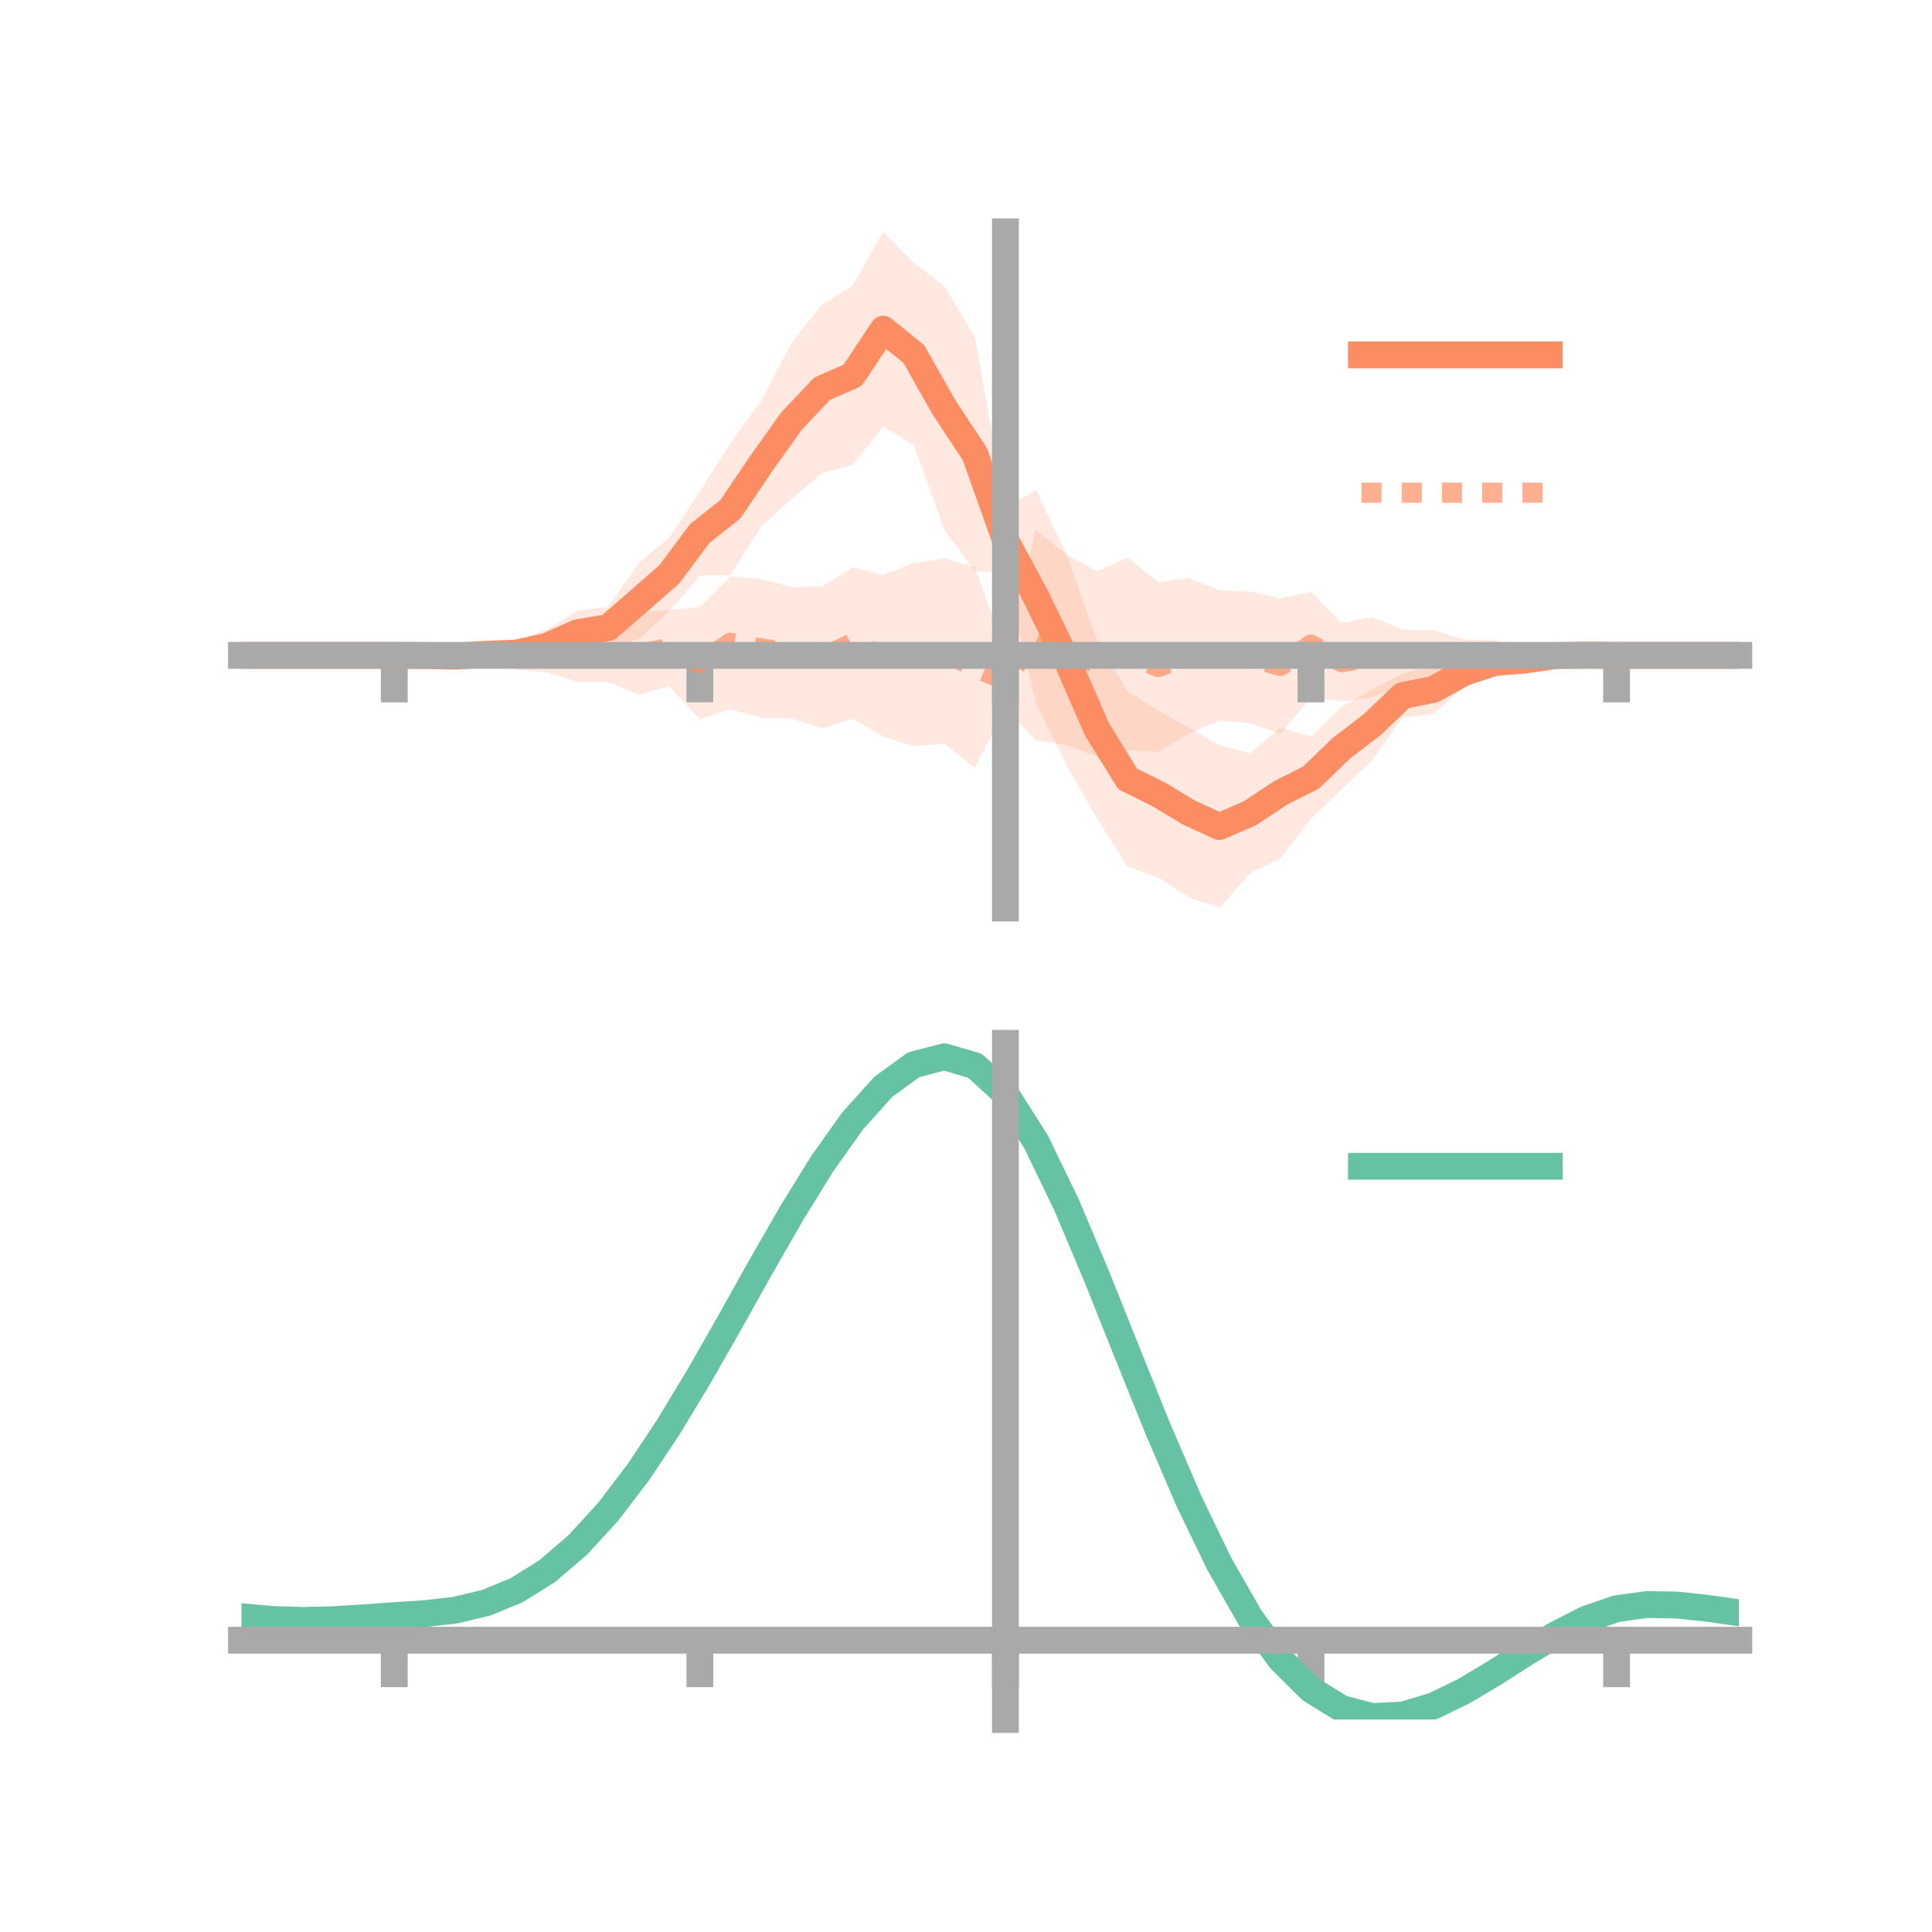 <?xml version="1.0" encoding="utf-8" standalone="no"?>
<!DOCTYPE svg PUBLIC "-//W3C//DTD SVG 1.1//EN"
  "http://www.w3.org/Graphics/SVG/1.1/DTD/svg11.dtd">
<!-- Created with matplotlib (https://matplotlib.org/) -->
<svg height="144pt" version="1.1" viewBox="0 0 144 144" width="144pt" xmlns="http://www.w3.org/2000/svg" xmlns:xlink="http://www.w3.org/1999/xlink">
 <defs>
  <style type="text/css">*{stroke-linecap:butt;stroke-linejoin:round;}</style>
 </defs>
 <g id="figure_1">
  <g id="patch_1">
   <path d="M 0 144 
L 144 144 
L 144 0 
L 0 0 
z
" style="fill:none;"/>
  </g>
  <g id="axes_1">
   <g id="patch_2">
    <path d="M 18 67.68 
L 129.6 67.68 
L 129.6 17.28 
L 18 17.28 
z
" style="fill:none;"/>
   </g>
   <g id="PolyCollection_1">
    <path clip-path="url(#p0057a1e6f9)" d="M 18 48.846 
L 18 48.846 
L 20.278 48.846 
L 22.555 48.846 
L 24.833 48.846 
L 27.11 48.846 
L 29.388 48.846 
L 31.665 48.762 
L 33.943 48.591 
L 36.22 48.242 
L 38.498 47.768 
L 40.776 46.906 
L 43.053 45.51 
L 45.331 45.23 
L 47.608 41.966 
L 49.886 40.06 
L 52.163 36.621 
L 54.441 33.036 
L 56.718 29.889 
L 58.996 25.56 
L 61.273 22.679 
L 63.551 21.293 
L 65.829 17.28 
L 68.106 19.598 
L 70.384 21.33 
L 72.661 25.112 
L 74.939 37.85 
L 77.216 36.53 
L 79.494 41.311 
L 81.771 47.738 
L 84.049 51.525 
L 86.327 52.959 
L 88.604 54.241 
L 90.882 55.531 
L 93.159 56.14 
L 95.437 54.228 
L 97.714 54.91 
L 99.992 52.676 
L 102.269 51.374 
L 104.547 50.208 
L 106.824 49.572 
L 109.102 48.989 
L 111.38 48.488 
L 113.657 48.672 
L 115.935 48.498 
L 118.212 48.708 
L 120.49 48.846 
L 122.767 48.846 
L 125.045 48.846 
L 127.322 48.846 
L 129.6 48.846 
L 129.6 48.846 
L 129.6 48.846 
L 127.322 48.846 
L 125.045 48.846 
L 122.767 48.846 
L 120.49 48.846 
L 118.212 48.957 
L 115.935 49.225 
L 113.657 49.721 
L 111.38 50.277 
L 109.102 51.279 
L 106.824 53.215 
L 104.547 53.474 
L 102.269 56.657 
L 99.992 58.836 
L 97.714 61.005 
L 95.437 63.988 
L 93.159 65.096 
L 90.882 67.68 
L 88.604 66.875 
L 86.327 65.409 
L 84.049 64.6 
L 81.771 61.021 
L 79.494 57.03 
L 77.216 52.433 
L 74.939 42.661 
L 72.661 42.581 
L 70.384 39.475 
L 68.106 33.165 
L 65.829 31.798 
L 63.551 34.663 
L 61.273 35.269 
L 58.996 37.202 
L 56.718 39.264 
L 54.441 42.875 
L 52.163 42.896 
L 49.886 45.553 
L 47.608 47.641 
L 45.331 48.326 
L 43.053 48.801 
L 40.776 49.427 
L 38.498 49.597 
L 36.22 49.29 
L 33.943 49.229 
L 31.665 48.963 
L 29.388 48.846 
L 27.11 48.846 
L 24.833 48.846 
L 22.555 48.846 
L 20.278 48.846 
L 18 48.846 
z
" style="fill:#fc8d62;fill-opacity:0.2;"/>
   </g>
   <g id="PolyCollection_2">
    <path clip-path="url(#p0057a1e6f9)" d="M 18 48.846 
L 18 48.846 
L 20.278 48.846 
L 22.555 48.846 
L 24.833 48.846 
L 27.11 48.846 
L 29.388 48.846 
L 31.665 48.766 
L 33.943 48.392 
L 36.22 48.155 
L 38.498 47.554 
L 40.776 47.523 
L 43.053 46.646 
L 45.331 46.519 
L 47.608 45.67 
L 49.886 45.469 
L 52.163 45.245 
L 54.441 42.956 
L 56.718 43.155 
L 58.996 43.755 
L 61.273 43.707 
L 63.551 42.274 
L 65.829 42.866 
L 68.106 41.965 
L 70.384 41.619 
L 72.661 42.297 
L 74.939 48.558 
L 77.216 39.507 
L 79.494 41.347 
L 81.771 42.59 
L 84.049 41.543 
L 86.327 43.397 
L 88.604 43.068 
L 90.882 44.003 
L 93.159 44.088 
L 95.437 44.578 
L 97.714 44.114 
L 99.992 46.431 
L 102.269 46.01 
L 104.547 46.927 
L 106.824 46.98 
L 109.102 47.661 
L 111.38 47.7 
L 113.657 48.432 
L 115.935 48.512 
L 118.212 48.727 
L 120.49 48.846 
L 122.767 48.846 
L 125.045 48.846 
L 127.322 48.846 
L 129.6 48.846 
L 129.6 48.846 
L 129.6 48.846 
L 127.322 48.846 
L 125.045 48.846 
L 122.767 48.846 
L 120.49 48.846 
L 118.212 48.954 
L 115.935 49.264 
L 113.657 49.588 
L 111.38 50.249 
L 109.102 50.057 
L 106.824 51.172 
L 104.547 51.051 
L 102.269 51.983 
L 99.992 52.276 
L 97.714 51.975 
L 95.437 54.702 
L 93.159 53.917 
L 90.882 53.71 
L 88.604 54.676 
L 86.327 56.039 
L 84.049 55.928 
L 81.771 56.39 
L 79.494 55.538 
L 77.216 55.174 
L 74.939 52.825 
L 72.661 57.251 
L 70.384 55.433 
L 68.106 55.61 
L 65.829 54.915 
L 63.551 53.584 
L 61.273 54.292 
L 58.996 53.557 
L 56.718 53.5 
L 54.441 52.867 
L 52.163 53.619 
L 49.886 51.165 
L 47.608 51.786 
L 45.331 50.836 
L 43.053 50.85 
L 40.776 50.127 
L 38.498 49.9 
L 36.22 49.371 
L 33.943 49.181 
L 31.665 48.951 
L 29.388 48.846 
L 27.11 48.846 
L 24.833 48.846 
L 22.555 48.846 
L 20.278 48.846 
L 18 48.846 
z
" style="fill:#fc8d62;fill-opacity:0.2;"/>
   </g>
   <g id="matplotlib.axis_1">
    <g id="xtick_1">
     <g id="line2d_1">
      <defs>
       <path d="M 0 0 
L 0 3.5 
" id="m5a7246d8aa" style="stroke:#a9a9a9;stroke-width:2;"/>
      </defs>
      <g>
       <use style="fill:#a9a9a9;stroke:#a9a9a9;stroke-width:2;" x="29.388" xlink:href="#m5a7246d8aa" y="48.846"/>
      </g>
     </g>
    </g>
    <g id="xtick_2">
     <g id="line2d_2">
      <g>
       <use style="fill:#a9a9a9;stroke:#a9a9a9;stroke-width:2;" x="52.163" xlink:href="#m5a7246d8aa" y="48.846"/>
      </g>
     </g>
    </g>
    <g id="xtick_3">
     <g id="line2d_3">
      <g>
       <use style="fill:#a9a9a9;stroke:#a9a9a9;stroke-width:2;" x="74.939" xlink:href="#m5a7246d8aa" y="48.846"/>
      </g>
     </g>
    </g>
    <g id="xtick_4">
     <g id="line2d_4">
      <g>
       <use style="fill:#a9a9a9;stroke:#a9a9a9;stroke-width:2;" x="97.714" xlink:href="#m5a7246d8aa" y="48.846"/>
      </g>
     </g>
    </g>
    <g id="xtick_5">
     <g id="line2d_5">
      <g>
       <use style="fill:#a9a9a9;stroke:#a9a9a9;stroke-width:2;" x="120.49" xlink:href="#m5a7246d8aa" y="48.846"/>
      </g>
     </g>
    </g>
   </g>
   <g id="matplotlib.axis_2"/>
   <g id="line2d_6">
    <path clip-path="url(#p0057a1e6f9)" d="M 18 48.846 
L 20.278 48.846 
L 22.555 48.846 
L 24.833 48.846 
L 27.11 48.846 
L 29.388 48.846 
L 31.665 48.862 
L 33.943 48.91 
L 36.22 48.766 
L 38.498 48.683 
L 40.776 48.167 
L 43.053 47.156 
L 45.331 46.778 
L 47.608 44.804 
L 49.886 42.806 
L 52.163 39.759 
L 54.441 37.955 
L 56.718 34.576 
L 58.996 31.381 
L 61.273 28.974 
L 63.551 27.978 
L 65.829 24.539 
L 68.106 26.381 
L 70.384 30.403 
L 72.661 33.846 
L 74.939 40.255 
L 77.216 44.482 
L 79.494 49.17 
L 81.771 54.379 
L 84.049 58.062 
L 86.327 59.184 
L 88.604 60.558 
L 90.882 61.606 
L 93.159 60.618 
L 95.437 59.108 
L 97.714 57.958 
L 99.992 55.756 
L 102.269 54.016 
L 104.547 51.841 
L 106.824 51.394 
L 109.102 50.134 
L 111.38 49.383 
L 113.657 49.197 
L 115.935 48.862 
L 118.212 48.833 
L 120.49 48.846 
L 122.767 48.846 
L 125.045 48.846 
L 127.322 48.846 
L 129.6 48.846 
" style="fill:none;stroke:#fc8d62;stroke-linecap:square;stroke-width:2;"/>
   </g>
   <g id="line2d_7">
    <path clip-path="url(#p0057a1e6f9)" d="M 18 48.846 
L 20.278 48.846 
L 22.555 48.846 
L 24.833 48.846 
L 27.11 48.846 
L 29.388 48.846 
L 31.665 48.858 
L 33.943 48.786 
L 36.22 48.763 
L 38.498 48.727 
L 40.776 48.825 
L 43.053 48.748 
L 45.331 48.678 
L 47.608 48.728 
L 49.886 48.317 
L 52.163 49.432 
L 54.441 47.912 
L 56.718 48.327 
L 58.996 48.656 
L 61.273 49 
L 63.551 47.929 
L 65.829 48.891 
L 68.106 48.788 
L 70.384 48.526 
L 72.661 49.774 
L 74.939 50.691 
L 77.216 47.34 
L 79.494 48.442 
L 81.771 49.49 
L 84.049 48.736 
L 86.327 49.718 
L 88.604 48.872 
L 90.882 48.856 
L 93.159 49.002 
L 95.437 49.64 
L 97.714 48.045 
L 99.992 49.354 
L 102.269 48.996 
L 104.547 48.989 
L 106.824 49.076 
L 109.102 48.859 
L 111.38 48.974 
L 113.657 49.01 
L 115.935 48.888 
L 118.212 48.84 
L 120.49 48.846 
L 122.767 48.846 
L 125.045 48.846 
L 127.322 48.846 
L 129.6 48.846 
" style="fill:none;stroke:#fc8d62;stroke-dasharray:1.5,1.5;stroke-dashoffset:0;stroke-opacity:0.7;stroke-width:1.5;"/>
   </g>
   <g id="patch_3">
    <path d="M 74.939 67.68 
L 74.939 17.28 
" style="fill:none;stroke:#a9a9a9;stroke-linecap:square;stroke-linejoin:miter;stroke-width:2;"/>
   </g>
   <g id="patch_4">
    <path d="M 129.6 67.68 
L 129.6 17.28 
" style="fill:none;"/>
   </g>
   <g id="patch_5">
    <path d="M 18 48.846 
L 129.6 48.846 
" style="fill:none;stroke:#a9a9a9;stroke-linecap:square;stroke-linejoin:miter;stroke-width:2;"/>
   </g>
   <g id="patch_6">
    <path d="M 18 17.28 
L 129.6 17.28 
" style="fill:none;"/>
   </g>
   <g id="legend_1">
    <g id="line2d_8">
     <path d="M 101.475 26.449 
L 115.475 26.449 
" style="fill:none;stroke:#fc8d62;stroke-linecap:square;stroke-width:2;"/>
    </g>
    <g id="line2d_9"/>
    <g id="text_1">
     <!--   -->
     <g transform="translate(121.075 28.899)scale(0.07 -0.07)">
      <defs>
       <path id="DejaVuSans-32"/>
      </defs>
      <use xlink:href="#DejaVuSans-32"/>
     </g>
    </g>
    <g id="line2d_10">
     <path d="M 101.475 36.724 
L 115.475 36.724 
" style="fill:none;stroke:#fc8d62;stroke-dasharray:1.5,1.5;stroke-dashoffset:0;stroke-opacity:0.7;stroke-width:1.5;"/>
    </g>
    <g id="line2d_11"/>
    <g id="text_2">
     <!--   -->
     <g transform="translate(121.075 39.174)scale(0.07 -0.07)">
      <use xlink:href="#DejaVuSans-32"/>
     </g>
    </g>
   </g>
  </g>
  <g id="axes_2">
   <g id="patch_7">
    <path d="M 18 128.16 
L 129.6 128.16 
L 129.6 77.76 
L 18 77.76 
z
" style="fill:none;"/>
   </g>
   <g id="PolyCollection_3">
    <path clip-path="url(#pff66e63796)" d="M 18 120.543 
L 18 120.461 
L 20.278 120.672 
L 22.555 120.746 
L 24.833 120.686 
L 27.11 120.536 
L 29.388 120.363 
L 31.665 120.212 
L 33.943 119.942 
L 36.22 119.396 
L 38.498 118.446 
L 40.776 117.002 
L 43.053 115.012 
L 45.331 112.47 
L 47.608 109.405 
L 49.886 105.885 
L 52.163 102.012 
L 54.441 97.914 
L 56.718 93.745 
L 58.996 89.681 
L 61.273 85.911 
L 63.551 82.632 
L 65.829 80.048 
L 68.106 78.359 
L 70.384 77.76 
L 72.661 78.436 
L 74.939 80.554 
L 77.216 84.192 
L 79.494 88.974 
L 81.771 94.465 
L 84.049 100.26 
L 86.327 106.001 
L 88.604 111.39 
L 90.882 116.192 
L 93.159 120.237 
L 95.437 123.423 
L 97.714 125.709 
L 99.992 127.117 
L 102.269 127.717 
L 104.547 127.617 
L 106.824 126.952 
L 109.102 125.872 
L 111.38 124.536 
L 113.657 123.107 
L 115.935 121.743 
L 118.212 120.597 
L 120.49 119.819 
L 122.767 119.508 
L 125.045 119.557 
L 127.322 119.816 
L 129.6 120.152 
L 129.6 120.26 
L 129.6 120.26 
L 127.322 119.949 
L 125.045 119.71 
L 122.767 119.672 
L 120.49 119.989 
L 118.212 120.779 
L 115.935 121.956 
L 113.657 123.369 
L 111.38 124.853 
L 109.102 126.239 
L 106.824 127.358 
L 104.547 128.048 
L 102.269 128.16 
L 99.992 127.57 
L 97.714 126.184 
L 95.437 123.95 
L 93.159 120.858 
L 90.882 116.947 
L 88.604 112.311 
L 86.327 107.107 
L 84.049 101.558 
L 81.771 95.951 
L 79.494 90.633 
L 77.216 85.999 
L 74.939 82.474 
L 72.661 80.426 
L 70.384 79.774 
L 68.106 80.353 
L 65.829 81.977 
L 63.551 84.456 
L 61.273 87.594 
L 58.996 91.197 
L 56.718 95.074 
L 54.441 99.044 
L 52.163 102.942 
L 49.886 106.624 
L 47.608 109.969 
L 45.331 112.885 
L 43.053 115.31 
L 40.776 117.218 
L 38.498 118.614 
L 36.22 119.54 
L 33.943 120.074 
L 31.665 120.333 
L 29.388 120.473 
L 27.11 120.629 
L 24.833 120.761 
L 22.555 120.806 
L 20.278 120.734 
L 18 120.543 
z
" style="fill:#66c2a5;fill-opacity:0.2;"/>
   </g>
   <g id="matplotlib.axis_3">
    <g id="xtick_6">
     <g id="line2d_12">
      <g>
       <use style="fill:#a9a9a9;stroke:#a9a9a9;stroke-width:2;" x="29.388" xlink:href="#m5a7246d8aa" y="122.251"/>
      </g>
     </g>
    </g>
    <g id="xtick_7">
     <g id="line2d_13">
      <g>
       <use style="fill:#a9a9a9;stroke:#a9a9a9;stroke-width:2;" x="52.163" xlink:href="#m5a7246d8aa" y="122.251"/>
      </g>
     </g>
    </g>
    <g id="xtick_8">
     <g id="line2d_14">
      <g>
       <use style="fill:#a9a9a9;stroke:#a9a9a9;stroke-width:2;" x="74.939" xlink:href="#m5a7246d8aa" y="122.251"/>
      </g>
     </g>
    </g>
    <g id="xtick_9">
     <g id="line2d_15">
      <g>
       <use style="fill:#a9a9a9;stroke:#a9a9a9;stroke-width:2;" x="97.714" xlink:href="#m5a7246d8aa" y="122.251"/>
      </g>
     </g>
    </g>
    <g id="xtick_10">
     <g id="line2d_16">
      <g>
       <use style="fill:#a9a9a9;stroke:#a9a9a9;stroke-width:2;" x="120.49" xlink:href="#m5a7246d8aa" y="122.251"/>
      </g>
     </g>
    </g>
   </g>
   <g id="matplotlib.axis_4"/>
   <g id="line2d_17">
    <path clip-path="url(#pff66e63796)" d="M 18 120.502 
L 20.278 120.703 
L 22.555 120.776 
L 24.833 120.723 
L 27.11 120.582 
L 29.388 120.418 
L 31.665 120.272 
L 33.943 120.008 
L 36.22 119.468 
L 38.498 118.53 
L 40.776 117.11 
L 43.053 115.161 
L 45.331 112.677 
L 47.608 109.687 
L 49.886 106.255 
L 52.163 102.477 
L 54.441 98.479 
L 56.718 94.409 
L 58.996 90.439 
L 61.273 86.753 
L 63.551 83.544 
L 65.829 81.013 
L 68.106 79.356 
L 70.384 78.767 
L 72.661 79.431 
L 74.939 81.514 
L 77.216 85.095 
L 79.494 89.803 
L 81.771 95.208 
L 84.049 100.909 
L 86.327 106.554 
L 88.604 111.85 
L 90.882 116.569 
L 93.159 120.548 
L 95.437 123.686 
L 97.714 125.946 
L 99.992 127.343 
L 102.269 127.938 
L 104.547 127.832 
L 106.824 127.155 
L 109.102 126.055 
L 111.38 124.694 
L 113.657 123.238 
L 115.935 121.85 
L 118.212 120.688 
L 120.49 119.904 
L 122.767 119.59 
L 125.045 119.634 
L 127.322 119.883 
L 129.6 120.206 
" style="fill:none;stroke:#66c2a5;stroke-linecap:square;stroke-width:2;"/>
   </g>
   <g id="patch_8">
    <path d="M 74.939 128.16 
L 74.939 77.76 
" style="fill:none;stroke:#a9a9a9;stroke-linecap:square;stroke-linejoin:miter;stroke-width:2;"/>
   </g>
   <g id="patch_9">
    <path d="M 129.6 128.16 
L 129.6 77.76 
" style="fill:none;"/>
   </g>
   <g id="patch_10">
    <path d="M 18 122.251 
L 129.6 122.251 
" style="fill:none;stroke:#a9a9a9;stroke-linecap:square;stroke-linejoin:miter;stroke-width:2;"/>
   </g>
   <g id="patch_11">
    <path d="M 18 77.76 
L 129.6 77.76 
" style="fill:none;"/>
   </g>
   <g id="legend_2">
    <g id="line2d_18">
     <path d="M 101.475 86.929 
L 115.475 86.929 
" style="fill:none;stroke:#66c2a5;stroke-linecap:square;stroke-width:2;"/>
    </g>
    <g id="line2d_19"/>
    <g id="text_3">
     <!--   -->
     <g transform="translate(121.075 89.379)scale(0.07 -0.07)">
      <use xlink:href="#DejaVuSans-32"/>
     </g>
    </g>
   </g>
  </g>
 </g>
 <defs>
  <clipPath id="p0057a1e6f9">
   <rect height="50.4" width="111.6" x="18" y="17.28"/>
  </clipPath>
  <clipPath id="pff66e63796">
   <rect height="50.4" width="111.6" x="18" y="77.76"/>
  </clipPath>
 </defs>
</svg>
